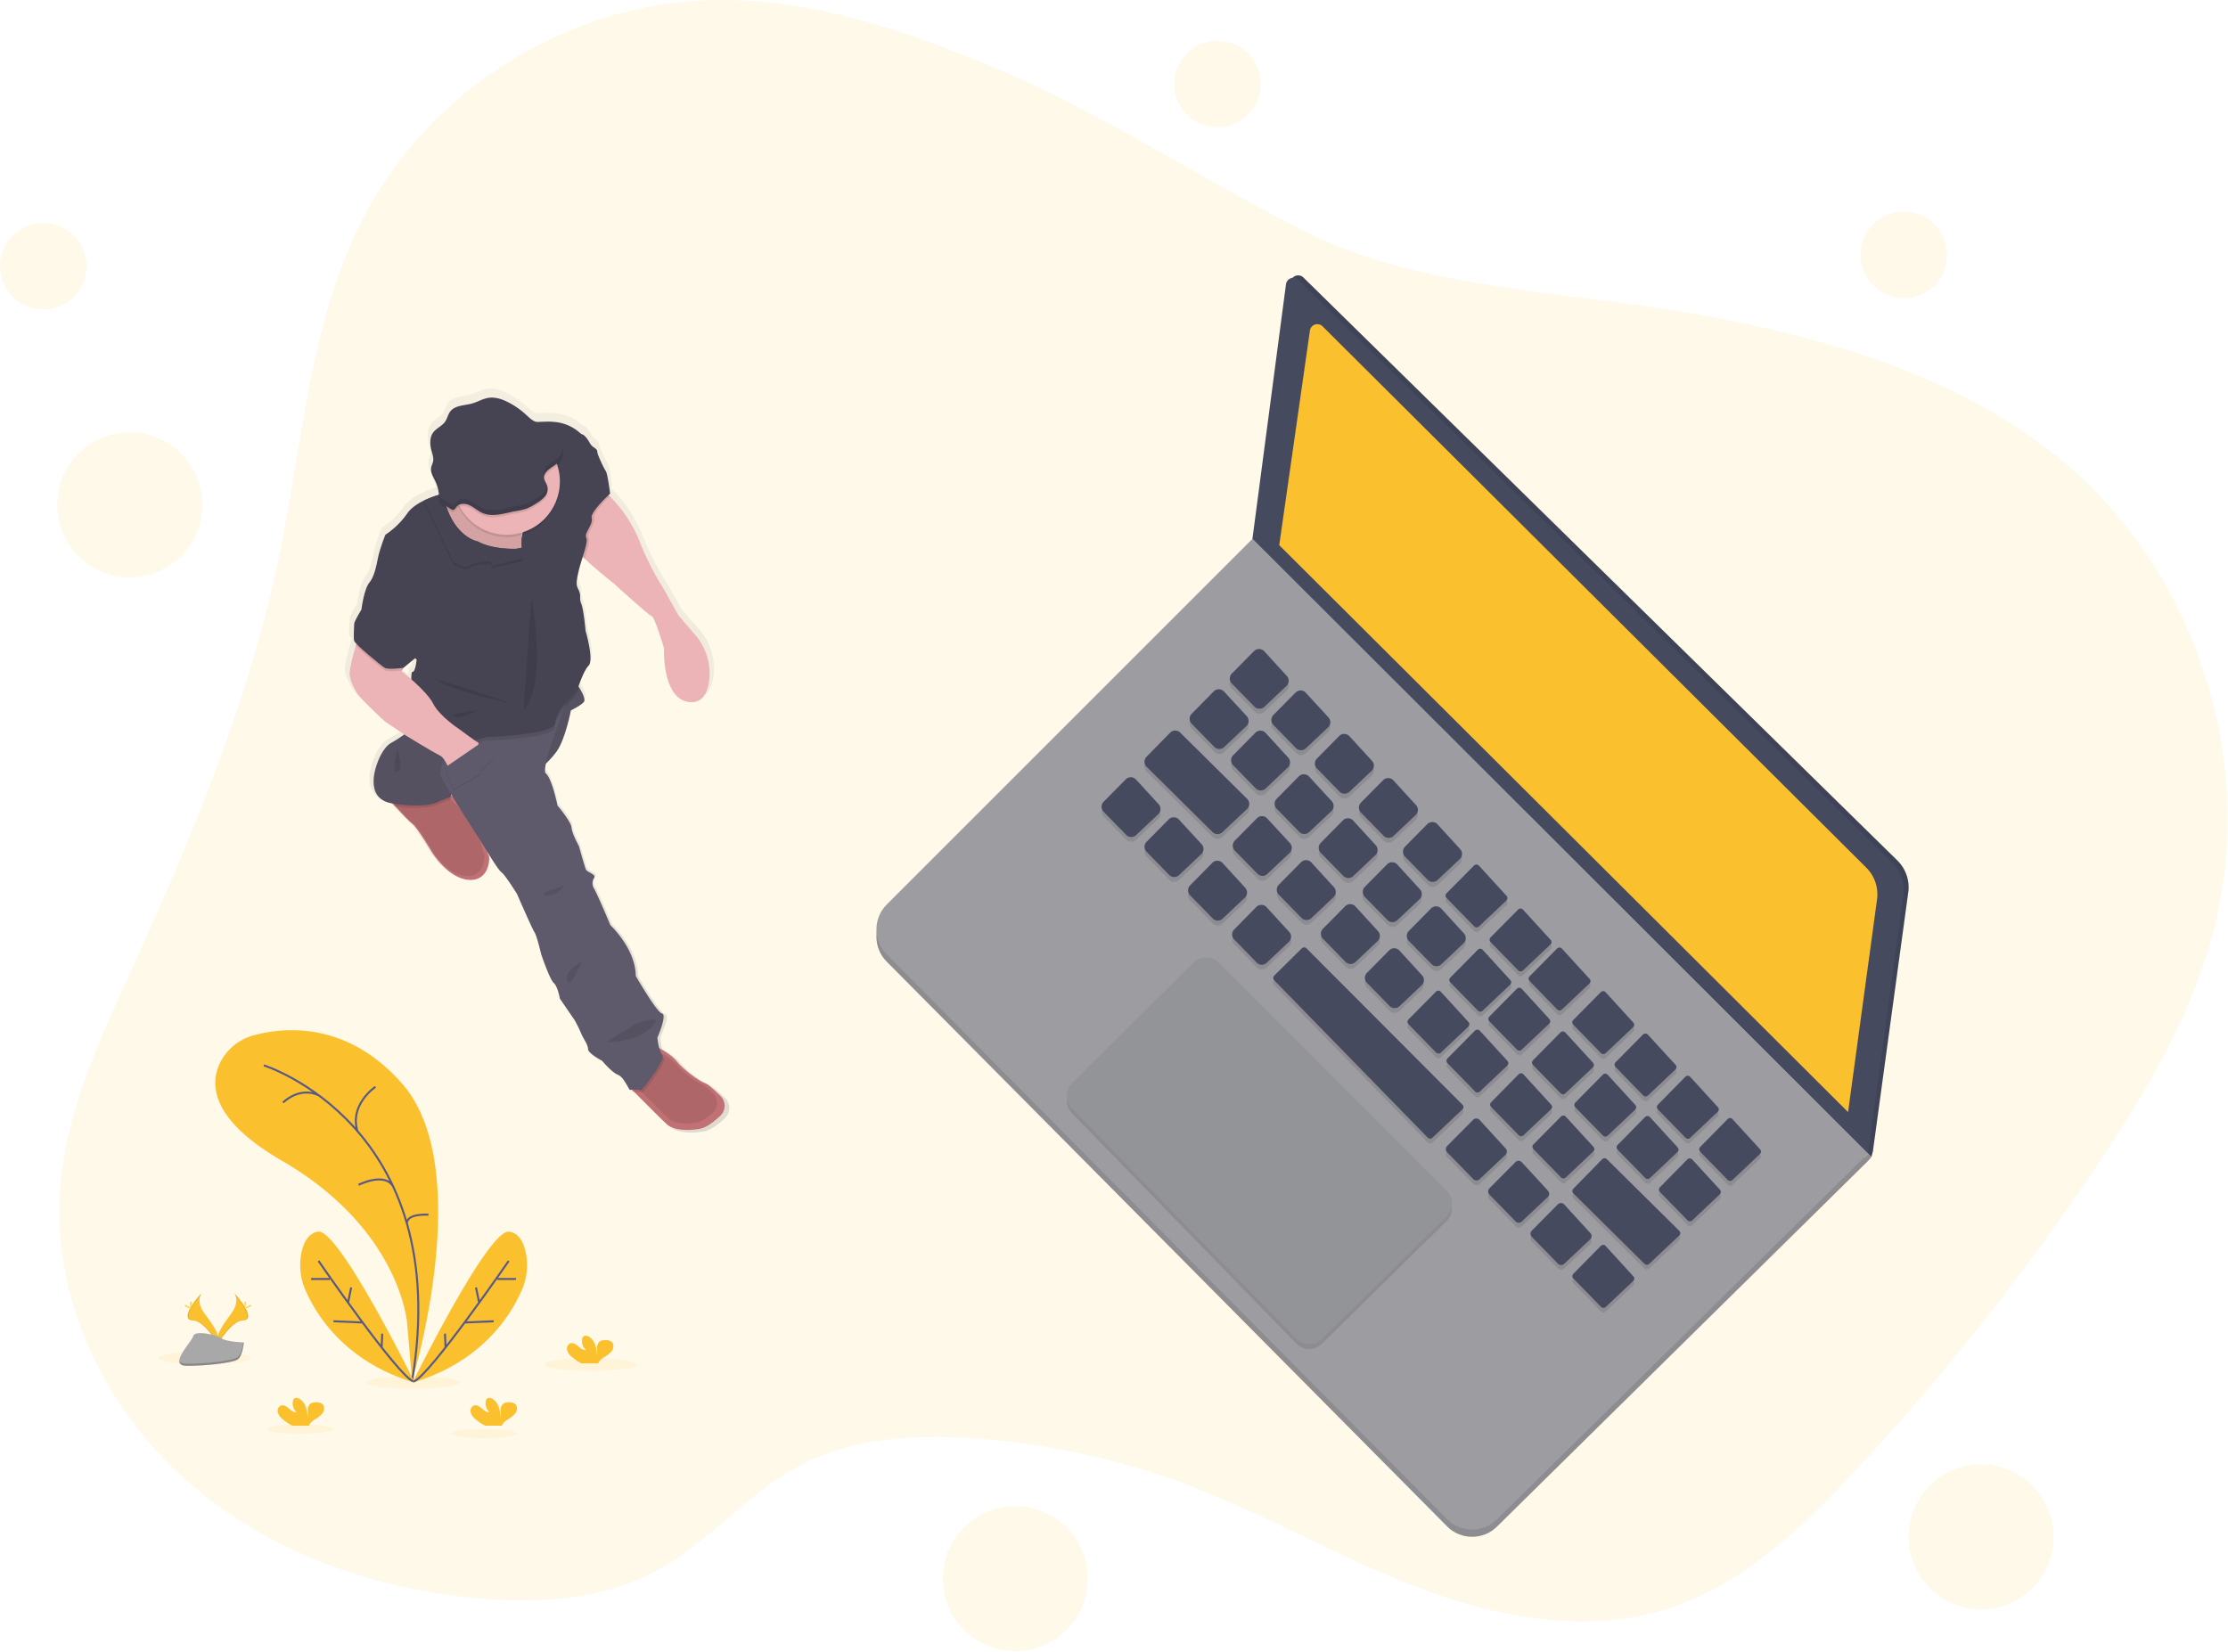 <svg viewBox="0 0 1114 826" xmlns="http://www.w3.org/2000/svg" fill-rule="evenodd" clip-rule="evenodd" stroke-miterlimit="10"><path d="M490.9 31.16c-44.08-17.92-90.65-32.88-138.19-31-69.9 2.75-136.94 44.8-169.85 106.53-27.89 52.3-31.33 113.6-43.34 171.64-14.82 71.52-43.16 139.46-73.44 205.92-16.26 35.7-33.42 72.17-36.08 111.31-3.71 54.32 22.26 108.46 63 144.6 40.74 36.14 94.82 55.21 149.11 59.37 28.89 2.21 59.08.16 84.75-13.29 27.14-14.22 46.94-39.93 74.19-53.95 25.26-13 54.81-14.83 83.17-13.13a372.648 372.648 0 0 1 108.58 23.08c39.64 14.89 76.5 36.44 116.05 51.54 39.55 15.1 83.74 23.51 124.17 10.92 37.94-11.83 68-40.56 95-69.66a1218.857 1218.857 0 0 0 121.17-153.3c24.41-36.56 47.13-75.14 57.93-117.76 20.63-81.48-7.77-173.41-70.76-229-52.16-46.13-122.2-66.13-190.76-78.31-62.52-11.07-134.81-11.76-192.36-40.62-54.88-27.52-104.82-61.49-162.34-84.89z" fill="#fbc02d" fill-opacity=".1" fill-rule="nonzero"/><path d="M934.03 576.91l1.67 1.68.75-2.89-.8-2.85h-2.06l.44 4.06z" fill="#464a5f" fill-rule="nonzero"/><path d="M934.03 576.91l1.67 1.68.75-2.89-.8-2.85h-2.06l.44 4.06z" fill-opacity=".1" fill-rule="nonzero"/><path d="M934.03 576.91l1.62 1.73-1.62 1.9-1.74-.65-.43-.84 2.17-2.14z" fill="#9c9ca1" fill-rule="nonzero"/><path d="M934.03 576.91l1.62 1.73-1.62 1.9-1.74-.65-.43-.84 2.17-2.14z" fill-opacity=".1" fill-rule="nonzero"/><path d="M626.21 273.13L443.33 456.01c-6.799 6.8-6.822 17.982-.05 24.81L723.6 763.37c6.779 6.828 17.969 6.886 24.82.13l185.61-182.95-307.82-307.42z" fill="#9c9ca1" fill-rule="nonzero"/><path d="M626.21 273.13L443.33 456.01c-6.799 6.8-6.822 17.982-.05 24.81L723.6 763.37c6.779 6.828 17.969 6.886 24.82.13l185.61-182.95-307.82-307.42z" fill-opacity=".1" fill-rule="nonzero"/><path d="M626.21 269.5L443.33 452.38c-6.799 6.8-6.822 17.982-.05 24.81L723.6 759.73c6.777 6.831 17.967 6.894 24.82.14l185.61-183L626.21 269.5z" fill="#9c9ca1" fill-rule="nonzero"/><path d="M645.41 140.95l-16.78 127.34L936.45 575.7l17.68-129.44a18.734 18.734 0 0 0-5.44-15.93l-297-291.56a3.723 3.723 0 0 0-2.592-1.052 3.734 3.734 0 0 0-3.688 3.232z" fill="#464a5f" fill-rule="nonzero"/><path d="M645.41 140.95l-16.78 127.34L936.45 575.7l17.68-129.44a18.734 18.734 0 0 0-5.44-15.93l-297-291.56a3.723 3.723 0 0 0-2.592-1.052 3.734 3.734 0 0 0-3.688 3.232z" fill-opacity=".1" fill-rule="nonzero"/><path d="M642.99 142.16L626.21 269.5l307.82 307.41 17.68-129.44a18.734 18.734 0 0 0-5.44-15.93l-297-291.56a3.723 3.723 0 0 0-2.592-1.052 3.734 3.734 0 0 0-3.688 3.232z" fill="#464a5f" fill-rule="nonzero"/><path d="M627.03 328.02l-11.13 11.23a3.532 3.532 0 0 0 0 5l11.28 11.57a3.557 3.557 0 0 0 5 .1l11.08-10.46a3.546 3.546 0 0 0 .18-4.95l-11.28-12.34a3.529 3.529 0 0 0-5.13-.15zm20.74 20.75l-11.09 11.22a3.546 3.546 0 0 0 0 4.95l11.28 11.57a3.533 3.533 0 0 0 5 .1l11.08-10.45a3.567 3.567 0 0 0 .18-5l-11.32-12.31a3.528 3.528 0 0 0-5.13-.08zm21.78 21.77l-11.09 11.23a3.556 3.556 0 0 0 0 4.95l11.29 11.57a3.557 3.557 0 0 0 5 .1l11.08-10.46a3.546 3.546 0 0 0 .18-4.95l-11.28-12.34a3.531 3.531 0 0 0-5.18-.1zm22.02 22.03l-11.08 11.28a3.556 3.556 0 0 0 0 4.95l11.29 11.57a3.557 3.557 0 0 0 5 .1l11.07-10.46a3.537 3.537 0 0 0 .19-4.95l-11.34-12.39a3.541 3.541 0 0 0-5.13-.1zm22.03 22.03l-11.08 11.25a3.557 3.557 0 0 0 0 5l11.29 11.57a3.557 3.557 0 0 0 5 .1l11.07-10.46a3.537 3.537 0 0 0 .19-4.95l-11.28-12.34a3.54 3.54 0 0 0-5.19-.17zm23.42 20.62l-13.77 13.95a1.668 1.668 0 0 0 0 2.32l13.87 14.21a1.668 1.668 0 0 0 2.32 0l13.77-13c.654-.617.69-1.66.08-2.32l-13.86-15.16a1.658 1.658 0 0 0-2.41 0zm22.03 22.03l-13.77 14a1.657 1.657 0 0 0 0 2.31l13.87 14.22a1.668 1.668 0 0 0 2.32 0l13.77-13c.654-.617.69-1.66.08-2.32l-13.86-15.16a1.66 1.66 0 0 0-2.41-.05zm19.5 19.5l-13.77 14a1.657 1.657 0 0 0 0 2.31l13.87 14.22a1.668 1.668 0 0 0 2.32 0l13.77-13c.654-.617.69-1.66.08-2.32l-13.87-15.11a1.66 1.66 0 0 0-2.4-.1zm21.84 21.84l-13.77 13.94a1.658 1.658 0 0 0 0 2.32l13.87 14.21a1.658 1.658 0 0 0 2.32 0l13.77-13a1.667 1.667 0 0 0 .08-2.32l-13.86-15.16a1.659 1.659 0 0 0-2.41.01zm21.15 21.15l-13.77 13.94a1.658 1.658 0 0 0 0 2.32l13.87 14.22a1.668 1.668 0 0 0 2.32 0l13.77-13a1.667 1.667 0 0 0 .08-2.32l-13.91-15.11a1.658 1.658 0 0 0-2.36-.05zm21.15 21.11l-13.79 14a1.657 1.657 0 0 0 0 2.31l13.87 14.22a1.668 1.668 0 0 0 2.32 0l13.77-13c.654-.617.69-1.66.08-2.32l-13.86-15.16a1.659 1.659 0 0 0-2.39-.05zm21.15 21.19l-13.77 13.95a1.668 1.668 0 0 0 0 2.32l13.83 14.21c.627.64 1.666.662 2.32.05l13.77-13c.654-.617.69-1.66.08-2.32l-13.86-15.16a1.66 1.66 0 0 0-2.37-.05zM606.9 348.16l-11.08 11.22a3.532 3.532 0 0 0 0 5l11.29 11.57a3.533 3.533 0 0 0 5 .1l11.07-10.45a3.557 3.557 0 0 0 .19-5l-11.35-12.35a3.542 3.542 0 0 0-5.12-.09zm-44 43.99l-11.09 11.22a3.557 3.557 0 0 0 0 5l11.28 11.48a3.546 3.546 0 0 0 4.95.11l11.08-10.46a3.536 3.536 0 0 0 .18-4.95l-11.28-12.3a3.531 3.531 0 0 0-5.12-.1zm64.74-23.25l-11.09 11.22a3.532 3.532 0 0 0 0 5l11.28 11.57a3.557 3.557 0 0 0 5 .11l11.07-10.51a3.567 3.567 0 0 0 .18-5l-11.28-12.33a3.52 3.52 0 0 0-5.16-.06zm21.77 21.78l-11.08 11.22a3.546 3.546 0 0 0 0 4.95l11.29 11.57a3.533 3.533 0 0 0 5 .1l11.07-10.45a3.557 3.557 0 0 0 .19-5l-11.28-12.34a3.542 3.542 0 0 0-5.19-.05zm22.03 22.02l-11.08 11.23a3.546 3.546 0 0 0 0 4.95l11.29 11.57a3.537 3.537 0 0 0 4.95.1l11.08-10.45a3.557 3.557 0 0 0 .19-5l-11.3-12.25a3.553 3.553 0 0 0-5.13-.15zm-87.09-.51l-11.09 11.22a3.546 3.546 0 0 0 0 4.95l11.28 11.57a3.533 3.533 0 0 0 5 .1l11.08-10.45a3.567 3.567 0 0 0 .18-5l-11.28-12.33a3.52 3.52 0 0 0-5.17-.06zm21.77 21.77l-11.08 11.23a3.532 3.532 0 0 0 0 5l11.29 11.57a3.533 3.533 0 0 0 5 .1l11.07-10.45a3.557 3.557 0 0 0 .19-5l-11.28-12.34a3.538 3.538 0 0 0-5.19-.11zm22.03 22.03l-11.08 11.23a3.546 3.546 0 0 0 0 4.95l11.29 11.57a3.557 3.557 0 0 0 5 .1l11.07-10.46a3.537 3.537 0 0 0 .19-4.95l-11.28-12.34a3.542 3.542 0 0 0-5.19-.1zm65.32-21.26l-11.08 11.23a3.546 3.546 0 0 0 0 4.95l11.29 11.57a3.533 3.533 0 0 0 5 .1l11.08-10.45a3.531 3.531 0 0 0 .18-5l-11.35-12.28a3.53 3.53 0 0 0-5.12-.12zm22.03 22.03l-11.09 11.23a3.546 3.546 0 0 0 0 4.95l11.29 11.57a3.533 3.533 0 0 0 5 .1l11.08-10.46a3.536 3.536 0 0 0 .18-4.95l-11.34-12.35a3.528 3.528 0 0 0-5.12-.09zm23.4 20.62l-13.77 14a1.658 1.658 0 0 0 0 2.32l13.88 14.15a1.658 1.658 0 0 0 2.32 0l13.77-13a1.667 1.667 0 0 0 .08-2.32l-13.86-15.16a1.66 1.66 0 0 0-2.42.01zm19.52 19.47l-13.77 14a1.658 1.658 0 0 0 0 2.32l13.87 14.21a1.658 1.658 0 0 0 2.32 0l13.77-13a1.667 1.667 0 0 0 .08-2.32l-13.86-15.16a1.66 1.66 0 0 0-2.41-.05zm21.84 21.87l-13.78 14a1.657 1.657 0 0 0 0 2.31l13.86 14.22a1.668 1.668 0 0 0 2.32 0l13.77-13a1.658 1.658 0 0 0 .09-2.32l-13.86-15.16a1.661 1.661 0 0 0-2.4-.05zm21.15 21.13l-13.77 14a1.658 1.658 0 0 0 0 2.32l13.86 14.21a1.678 1.678 0 0 0 2.33 0l13.76-13a1.658 1.658 0 0 0 .09-2.32l-13.86-15.16a1.66 1.66 0 0 0-2.41-.05zM628.48 411.61l-11.09 11.24a3.546 3.546 0 0 0 0 4.95l11.29 11.57a3.52 3.52 0 0 0 5 .1l11.08-10.45a3.557 3.557 0 0 0 .18-5l-11.34-12.31a3.523 3.523 0 0 0-5.12-.1zm22.03 22.03l-11.09 11.21a3.546 3.546 0 0 0 0 4.95l11.29 11.57a3.52 3.52 0 0 0 5 .1l11.08-10.45a3.567 3.567 0 0 0 .18-5l-11.28-12.33a3.522 3.522 0 0 0-5.18-.05zm22.03 22.03l-11.09 11.18a3.546 3.546 0 0 0 0 4.95l11.28 11.57a3.533 3.533 0 0 0 5 .1l11.08-10.45a3.567 3.567 0 0 0 .18-5l-11.28-12.34a3.531 3.531 0 0 0-5.17-.01zm22.03 22.03l-11.09 11.22a3.546 3.546 0 0 0 0 4.95l11.28 11.57a3.533 3.533 0 0 0 5 .1l11.08-10.45a3.567 3.567 0 0 0 .18-5l-11.28-12.34a3.532 3.532 0 0 0-5.17-.05zm23.42 20.62l-13.78 13.94a1.668 1.668 0 0 0 0 2.32l13.86 14.21a1.658 1.658 0 0 0 2.32 0l13.77-13a1.658 1.658 0 0 0 .09-2.32l-13.86-15.17a1.651 1.651 0 0 0-2.4.02zm19.5 19.53l-13.78 13.94a1.668 1.668 0 0 0 0 2.32l13.86 14.21a1.658 1.658 0 0 0 2.32 0l13.77-13a1.658 1.658 0 0 0 .09-2.32l-13.85-15.15a1.652 1.652 0 0 0-2.41 0zm21.83 21.8l-13.77 14a1.668 1.668 0 0 0 0 2.32l13.86 14.21a1.658 1.658 0 0 0 2.32.05l13.77-13a1.658 1.658 0 0 0 .09-2.32l-13.87-15.16a1.66 1.66 0 0 0-2.4-.1zm21.16 21.2l-13.78 13.9a1.668 1.668 0 0 0 0 2.32l13.86 14.21a1.658 1.658 0 0 0 2.32.05l13.77-13a1.658 1.658 0 0 0 .09-2.32l-13.84-15.16a1.64 1.64 0 0 0-2.42 0zm42.08.17l-13.77 14a1.658 1.658 0 0 0 0 2.32l13.87 14.21a1.658 1.658 0 0 0 2.32.05l13.77-13a1.667 1.667 0 0 0 .08-2.32l-13.86-15.16a1.66 1.66 0 0 0-2.41-.1zm21.15 21.16l-13.81 13.94a1.658 1.658 0 0 0 0 2.32l13.9 14.21a1.658 1.658 0 0 0 2.32.05l13.77-13a1.667 1.667 0 0 0 .08-2.32l-13.86-15.16a1.648 1.648 0 0 0-2.4-.04zm-107.15-19.76l-13 13.13a2.23 2.23 0 0 0 0 3.11l13.09 13.42a2.23 2.23 0 0 0 3.11.06l13-12.23a2.239 2.239 0 0 0 .14-3.06l-13.09-14.32a2.23 2.23 0 0 0-3.25-.11zm21.15 21.15l-13 13.13a2.23 2.23 0 0 0 0 3.11l13.09 13.42a2.23 2.23 0 0 0 3.11.06l13-12.23a2.23 2.23 0 0 0 .12-3.11l-13.13-14.32a2.229 2.229 0 0 0-3.19-.06zm21.19 21.15l-13 13.13a2.23 2.23 0 0 0 0 3.11l13.09 13.42a2.23 2.23 0 0 0 3.11.07l13-12.24a2.22 2.22 0 0 0 .12-3.11l-13.09-14.31a2.21 2.21 0 0 0-3.23-.07zm21.53 20.73l-13.77 13.95a1.668 1.668 0 0 0 0 2.32l13.87 14.21a1.658 1.658 0 0 0 2.32 0l13.77-13c.654-.617.69-1.66.08-2.32l-13.86-15.16a1.658 1.658 0 0 0-2.41 0zM585.1 368.79l-11.82 12.06a3.532 3.532 0 0 0 0 5l33 32.67a3.556 3.556 0 0 0 4.91.06l12.32-11.59a3.543 3.543 0 0 0 .07-5.09l-33.5-33.14a3.547 3.547 0 0 0-4.98.03zm216.01 213.34l-14.45 14.72a1.687 1.687 0 0 0 0 2.34l35.61 35.25a1.658 1.658 0 0 0 2.3 0l15.06-14.17a1.65 1.65 0 0 0 0-2.38l-36.23-35.84a1.667 1.667 0 0 0-2.29.08zM650.9 476.67l-13.79 13.66a1.64 1.64 0 0 0 0 2.33l76.79 78.71a1.668 1.668 0 0 0 2.32 0l15-14.15a1.65 1.65 0 0 0 0-2.37l-78-78.21a1.667 1.667 0 0 0-2.32.03z" fill-opacity=".1" fill-rule="nonzero"/><path d="M627.03 325.6l-11.13 11.25a3.546 3.546 0 0 0 0 4.95l11.28 11.57a3.557 3.557 0 0 0 5 .1l11.08-10.46a3.546 3.546 0 0 0 .18-4.95l-11.28-12.34a3.532 3.532 0 0 0-5.13-.12zm20.74 20.75l-11.09 11.22a3.546 3.546 0 0 0 0 4.95l11.28 11.57a3.533 3.533 0 0 0 5 .1l11.08-10.45a3.567 3.567 0 0 0 .18-5l-11.32-12.3a3.532 3.532 0 0 0-5.13-.09zm21.78 21.77l-11.09 11.23a3.556 3.556 0 0 0 0 4.95l11.27 11.55a3.557 3.557 0 0 0 5 .1l11.08-10.46a3.531 3.531 0 0 0 .18-5l-11.28-12.34a3.53 3.53 0 0 0-5.16-.03zm22.02 22.03l-11.08 11.22a3.566 3.566 0 0 0 0 5l11.29 11.57a3.557 3.557 0 0 0 5 .1l11.07-10.46a3.537 3.537 0 0 0 .19-4.95l-11.34-12.38a3.541 3.541 0 0 0-5.13-.1zm22.03 22.03l-11.08 11.22a3.557 3.557 0 0 0 0 5l11.29 11.56a3.557 3.557 0 0 0 5 .11l11.07-10.46a3.523 3.523 0 0 0 .19-5l-11.28-12.34a3.543 3.543 0 0 0-5.19-.09zm23.42 20.67l-13.77 13.9a1.657 1.657 0 0 0 0 2.31l13.87 14.22c.627.64 1.666.662 2.32.05l13.77-13c.654-.617.69-1.66.08-2.32l-13.87-15.16a1.659 1.659 0 0 0-2.4 0zm22.03 22l-13.77 13.95a1.657 1.657 0 0 0 0 2.31l13.87 14.22a1.668 1.668 0 0 0 2.32 0l13.77-13c.654-.617.69-1.66.08-2.32l-13.87-15.16a1.659 1.659 0 0 0-2.4 0zm19.5 19.48l-13.77 13.95a1.657 1.657 0 0 0 0 2.31l13.86 14.26a1.668 1.668 0 0 0 2.32 0l13.77-13c.654-.617.69-1.66.08-2.32l-13.86-15.16a1.659 1.659 0 0 0-2.4-.04zm21.84 21.84l-13.77 13.94a1.658 1.658 0 0 0 0 2.32l13.87 14.21a1.658 1.658 0 0 0 2.32.05l13.77-13a1.667 1.667 0 0 0 .08-2.32L802.8 496.2a1.66 1.66 0 0 0-2.41-.03zm21.15 21.15l-13.77 13.94a1.658 1.658 0 0 0 0 2.32l13.86 14.27a1.668 1.668 0 0 0 2.32 0l13.77-13a1.667 1.667 0 0 0 .08-2.32l-13.9-15.16a1.658 1.658 0 0 0-2.36-.05zm21.15 21.15l-13.77 14a1.657 1.657 0 0 0 0 2.31L842.79 569a1.668 1.668 0 0 0 2.32 0l13.77-13c.654-.617.69-1.66.08-2.32l-13.86-15.16a1.66 1.66 0 0 0-2.41-.05zm21.15 21.15l-13.77 14a1.668 1.668 0 0 0 0 2.32l13.83 14.16a1.668 1.668 0 0 0 2.32 0l13.77-13c.654-.617.69-1.66.08-2.32l-13.86-15.16a1.66 1.66 0 0 0-2.37 0zM606.9 345.74l-11.08 11.22a3.546 3.546 0 0 0 0 4.95l11.29 11.57a3.533 3.533 0 0 0 5 .1l11.07-10.45a3.557 3.557 0 0 0 .19-5l-11.35-12.28a3.541 3.541 0 0 0-5.12-.11zm-44 43.99l-11.09 11.22a3.557 3.557 0 0 0 0 5l11.29 11.56a3.546 3.546 0 0 0 4.95.11l11.08-10.46a3.557 3.557 0 0 0 .18-5l-11.29-12.31a3.52 3.52 0 0 0-5.12-.12zm64.74-23.25l-11.09 11.22a3.546 3.546 0 0 0 0 4.95l11.28 11.57a3.533 3.533 0 0 0 5 .1l11.07-10.47a3.567 3.567 0 0 0 .18-5l-11.28-12.33a3.52 3.52 0 0 0-5.16-.04zm21.77 21.77l-11.08 11.23a3.546 3.546 0 0 0 0 4.95L649.62 416a3.533 3.533 0 0 0 5 .1l11.07-10.45a3.557 3.557 0 0 0 .19-5l-11.34-12.3a3.55 3.55 0 0 0-5.13-.1zm22.03 22.03l-11.08 11.23a3.546 3.546 0 0 0 0 4.95l11.29 11.57a3.546 3.546 0 0 0 4.95.1l11.08-10.45a3.557 3.557 0 0 0 .19-5l-11.28-12.34a3.542 3.542 0 0 0-5.15-.06zm-87.09-.51l-11.09 11.22a3.546 3.546 0 0 0 0 4.95l11.28 11.57a3.533 3.533 0 0 0 5 .1l11.08-10.45a3.567 3.567 0 0 0 .18-5l-11.33-12.31a3.523 3.523 0 0 0-5.12-.08zm21.77 21.77l-11.08 11.23a3.546 3.546 0 0 0 0 4.95l11.29 11.57a3.557 3.557 0 0 0 5 .1l11.07-10.45a3.557 3.557 0 0 0 .19-5l-11.28-12.34a3.542 3.542 0 0 0-5.19-.06zm22.03 22.03l-11.08 11.28a3.546 3.546 0 0 0 0 4.95l11.29 11.57a3.557 3.557 0 0 0 5 .1l11.07-10.46a3.537 3.537 0 0 0 .19-4.95l-11.28-12.34a3.542 3.542 0 0 0-5.19-.15zm65.32-21.26l-11.08 11.23a3.546 3.546 0 0 0 0 4.95l11.29 11.57a3.533 3.533 0 0 0 5 .1l11.08-10.46a3.522 3.522 0 0 0 .18-5l-11.28-12.34a3.53 3.53 0 0 0-5.19-.05zm22.03 22.03l-11.09 11.23a3.546 3.546 0 0 0 0 4.95l11.29 11.57a3.533 3.533 0 0 0 5 .1l11.08-10.46a3.536 3.536 0 0 0 .18-4.95l-11.28-12.34a3.531 3.531 0 0 0-5.18-.1zm23.4 20.62l-13.77 13.95a1.658 1.658 0 0 0 0 2.32L739 505.44a1.658 1.658 0 0 0 2.32 0l13.77-13a1.667 1.667 0 0 0 .08-2.32l-13.86-15.16a1.658 1.658 0 0 0-2.41 0zm19.52 19.5l-13.77 13.95a1.658 1.658 0 0 0 0 2.32l13.87 14.21a1.658 1.658 0 0 0 2.32 0l13.77-13a1.667 1.667 0 0 0 .08-2.32l-13.86-15.16a1.658 1.658 0 0 0-2.41 0zm21.84 21.84l-13.78 13.95a1.657 1.657 0 0 0 0 2.31l13.86 14.22a1.668 1.668 0 0 0 2.32 0l13.77-13a1.658 1.658 0 0 0 .09-2.32l-13.86-15.11a1.661 1.661 0 0 0-2.4-.05zm21.15 21.15l-13.77 13.95a1.658 1.658 0 0 0 0 2.32l13.86 14.21a1.678 1.678 0 0 0 2.33 0l13.76-13a1.658 1.658 0 0 0 .09-2.32l-13.86-15.16a1.658 1.658 0 0 0-2.41 0zM628.48 409.19l-11.09 11.22a3.546 3.546 0 0 0 0 4.95l11.29 11.57a3.52 3.52 0 0 0 5 .1l11.08-10.45a3.557 3.557 0 0 0 .18-5l-11.34-12.29a3.523 3.523 0 0 0-5.12-.1zm22.03 22.03l-11.09 11.22a3.532 3.532 0 0 0 0 5l11.29 11.57a3.52 3.52 0 0 0 5 .1l11.08-10.45a3.567 3.567 0 0 0 .18-5l-11.28-12.33a3.522 3.522 0 0 0-5.18-.11zm22.03 22.03l-11.09 11.22a3.546 3.546 0 0 0 0 4.95l11.28 11.57a3.533 3.533 0 0 0 5 .1l11.08-10.45a3.567 3.567 0 0 0 .18-5l-11.28-12.34a3.532 3.532 0 0 0-5.17-.05zm22.03 22.02l-11.09 11.23a3.532 3.532 0 0 0 0 5l11.28 11.57a3.533 3.533 0 0 0 5 .1l11.08-10.45a3.567 3.567 0 0 0 .18-5l-11.28-12.34a3.542 3.542 0 0 0-5.17-.11zm23.42 20.63l-13.78 13.95a1.668 1.668 0 0 0 0 2.32l13.86 14.21a1.658 1.658 0 0 0 2.32.05l13.77-13a1.668 1.668 0 0 0 .09-2.33l-13.86-15.16a1.648 1.648 0 0 0-2.4-.04zm19.5 19.5l-13.78 13.94a1.668 1.668 0 0 0 0 2.32l13.86 14.19a1.658 1.658 0 0 0 2.32.05l13.77-13a1.668 1.668 0 0 0 .09-2.33l-13.85-15.13a1.65 1.65 0 0 0-2.41-.04zm21.83 21.83l-13.77 14a1.668 1.668 0 0 0 0 2.32l13.86 14.21a1.658 1.658 0 0 0 2.32 0l13.77-13a1.658 1.658 0 0 0 .09-2.32l-13.87-15.16a1.661 1.661 0 0 0-2.4-.05zm21.16 21.16l-13.78 13.94a1.668 1.668 0 0 0 0 2.32l13.86 14.2a1.658 1.658 0 0 0 2.32 0l13.77-13a1.658 1.658 0 0 0 .09-2.32l-13.84-15.1a1.64 1.64 0 0 0-2.42-.04zm42.08.21l-13.77 14a1.658 1.658 0 0 0 0 2.32l13.87 14.21a1.658 1.658 0 0 0 2.32 0l13.77-13a1.667 1.667 0 0 0 .08-2.32l-13.87-15.16a1.661 1.661 0 0 0-2.4-.05zm21.15 21.15l-13.77 14a1.658 1.658 0 0 0 0 2.32l13.87 14.21a1.658 1.658 0 0 0 2.32 0l13.77-13a1.667 1.667 0 0 0 .08-2.32l-13.87-15.11a1.66 1.66 0 0 0-2.4-.1zM736.56 560l-13 13.13a2.23 2.23 0 0 0 0 3.11l13.09 13.42a2.23 2.23 0 0 0 3.11.06l13-12.23a2.24 2.24 0 0 0 .12-3.11l-13.09-14.32a2.233 2.233 0 0 0-3.23-.06zm21.15 21.15l-13 13.13a2.23 2.23 0 0 0 0 3.11l13.12 13.46a2.229 2.229 0 0 0 3.07 0l13-12.23a2.23 2.23 0 0 0 .12-3.11l-13.12-14.3a2.229 2.229 0 0 0-3.19-.06zm21.19 21.15l-13 13.13a2.23 2.23 0 0 0 0 3.11l13.09 13.42a2.22 2.22 0 0 0 3.11.06l13-12.23a2.22 2.22 0 0 0 .12-3.11l-13.09-14.32a2.222 2.222 0 0 0-3.23-.06zm21.53 20.73l-13.77 14a1.668 1.668 0 0 0 0 2.32l13.87 14.21c.627.64 1.666.662 2.32.05l13.77-13c.654-.617.69-1.66.08-2.32l-13.86-15.16a1.66 1.66 0 0 0-2.41-.1zM585.1 366.37l-11.82 12.07a3.532 3.532 0 0 0 0 5l33 32.67a3.556 3.556 0 0 0 4.91.06l12.32-11.59a3.543 3.543 0 0 0 .07-5.09l-33.5-33.14a3.547 3.547 0 0 0-4.98.02zm216.01 213.34l-14.45 14.75a1.687 1.687 0 0 0 0 2.34l35.61 35.25a1.658 1.658 0 0 0 2.3 0l15.06-14.17a1.65 1.65 0 0 0 0-2.38l-36.23-35.84a1.657 1.657 0 0 0-2.29.05zM650.9 474.25l-13.79 13.66a1.64 1.64 0 0 0 0 2.33l76.79 78.71a1.668 1.668 0 0 0 2.32 0l15-14.15a1.65 1.65 0 0 0 0-2.37l-78-78.21a1.667 1.667 0 0 0-2.32.03z" fill="#464a5f" fill-rule="nonzero"/><path d="M596.73 483.85l-60.63 60.23c-3.475 3.457-3.52 9.149-.1 12.66L648.14 671.9a9.001 9.001 0 0 0 12.76.14l62.43-61.41a9.005 9.005 0 0 0 .05-12.77L609.44 483.85c-3.489-3.48-9.221-3.48-12.71 0z" fill-opacity=".1" fill-rule="nonzero"/><path d="M596.73 481.38l-60.63 60.28c-3.475 3.457-3.52 9.149-.1 12.66l112.14 115.16a9.001 9.001 0 0 0 12.76.14l62.43-61.41a9.005 9.005 0 0 0 .05-12.77l-113.94-114c-3.473-3.496-9.204-3.523-12.71-.06z" fill="#939498" fill-rule="nonzero"/><path d="M654.97 165.31l-15.35 107.32 284.42 283.51 14.48-106.38a18.812 18.812 0 0 0-5.35-15.83L661.28 163.19a3.72 3.72 0 0 0-2.626-1.085 3.733 3.733 0 0 0-3.684 3.205z" fill="#fbc02d" fill-rule="nonzero"/><ellipse cx="295.09" cy="682.35" rx="23.11" ry="3.17" fill="#fbc02d" fill-opacity=".1"/><ellipse cx="206.55" cy="691.33" rx="23.11" ry="3.17" fill="#fbc02d" fill-opacity=".1"/><ellipse cx="102.27" cy="679.18" rx="23.11" ry="3.17" fill="#fbc02d" fill-opacity=".1"/><ellipse cx="241.99" cy="716.89" rx="16.43" ry="2.26" fill="#fbc02d" fill-opacity=".1"/><ellipse cx="150.1" cy="714.63" rx="16.43" ry="2.26" fill="#fbc02d" fill-opacity=".1"/><path d="M206.06 690.62s32.41-106.26-5.08-148.77c-28-31.84-59.87-28-74.13-24.09a26.356 26.356 0 0 0-17 14.12c-5 10.76-4.08 28.21 31.1 48.58 58.92 34.11 62.58 80.9 62.58 80.9l2.53 29.26z" fill="#fbc02d" fill-rule="nonzero"/><path d="M131.9 532.78s95.56 29.87 74.14 157.84m-18.31-147.13s-13.15 8.86-9 22.19m-37.22-14.3s8-8.18 17.83-3.67m19.94 44.82s14.12-7.17 17.78 1.81m17.17 13.13s-10.61-.84-10.8 4.23" fill="none" stroke="#565987"/><path d="M207.37 691.47s-38-77.23-48.4-75.54c-4.95.8-7.23 5.67-8.26 10.57a31.17 31.17 0 0 0 2.06 18.8c5.39 12.36 19.86 35.83 54.6 46.17z" fill="#fbc02d" fill-rule="nonzero"/><path d="M159.26 630.58s39.84 57.79 47.54 60.32m-51.21-51.3h9.3m1.84 21.14l14.58.62m-5.71-17.53l-1.58 7.59m17.09 15.52l-.29 6.9" fill="none" stroke="#565987"/><path d="M206.24 691.47s38-77.23 48.39-75.54c5 .8 7.24 5.67 8.27 10.57a31.081 31.081 0 0 1-2.07 18.8c-5.38 12.36-19.85 35.83-54.59 46.17z" fill="#fbc02d" fill-rule="nonzero"/><path d="M254.35 630.58s-39.85 57.79-47.55 60.32m51.21-51.3h-9.3m-1.84 21.14l-14.58.62m5.71-17.53l1.58 7.59m-17.08 15.52l.28 6.9" fill="none" stroke="#565987"/><path d="M141.05 709.5a6.55 6.55 0 0 1-2.16-3.26 2.908 2.908 0 0 1 1.51-3.32c1.39-.53 2.87.43 4 1.4s2.42 2.08 3.89 1.88a5.907 5.907 0 0 1-1.83-5.53c.061-.417.238-.809.51-1.13.77-.82 2.16-.47 3.08.18 2.94 2.06 3.75 6 3.77 9.63.164-1.327.181-2.669.05-4a4.095 4.095 0 0 1 1.49-3.51 4.542 4.542 0 0 1 2.27-.53 4.682 4.682 0 0 1 3.69 1c1.12 1.2.83 3.2-.15 4.52a14.236 14.236 0 0 1-3.81 3.06 8.377 8.377 0 0 0-2.73 2.6c-.08.147-.147.301-.2.46h-8.26a23.043 23.043 0 0 1-5.12-3.45zm144.67-31.1a6.609 6.609 0 0 1-2.17-3.26 2.92 2.92 0 0 1 1.51-3.32c1.39-.53 2.87.43 4 1.4s2.41 2.08 3.88 1.87a5.926 5.926 0 0 1-1.83-5.53c.067-.412.244-.799.51-1.12.77-.83 2.16-.47 3.09.18 2.93 2.06 3.75 6 3.76 9.62.168-1.327.188-2.669.06-4a4.004 4.004 0 0 1 1.49-3.51 4.392 4.392 0 0 1 2.27-.53 4.7 4.7 0 0 1 3.68 1c1.12 1.2.83 3.21-.14 4.53a14.245 14.245 0 0 1-3.82 3 8.658 8.658 0 0 0-2.72 2.6 2.165 2.165 0 0 0-.2.47h-8.27a23.011 23.011 0 0 1-5.1-3.4zm-48.22 31.1a6.55 6.55 0 0 1-2.16-3.26 2.908 2.908 0 0 1 1.51-3.32c1.39-.53 2.87.43 4 1.4s2.42 2.08 3.89 1.88a5.907 5.907 0 0 1-1.83-5.53c.061-.417.238-.809.51-1.13.77-.82 2.16-.47 3.08.18 2.93 2.06 3.75 6 3.77 9.63.164-1.327.181-2.669.05-4a4.095 4.095 0 0 1 1.48-3.5 4.542 4.542 0 0 1 2.27-.53 4.682 4.682 0 0 1 3.69 1c1.12 1.2.83 3.2-.15 4.52a14.236 14.236 0 0 1-3.81 3.06 8.377 8.377 0 0 0-2.73 2.6c-.08.147-.147.301-.2.46h-8.26a23.057 23.057 0 0 1-5.11-3.46zm-136.73-62.87s-3.1 4.05 1.43 10.16 8.26 11.28 6.75 15.09c0 0-6.83-11.36-12.39-11.51-5.56-.15-1.91-6.91 4.21-13.74z" fill="#fbc02d" fill-rule="nonzero"/><path d="M100.77 646.63c-.268.392-.48.819-.63 1.27-5.43 6.37-8.32 12.32-3.1 12.47 4.85.13 10.68 8.82 12.07 11-.043.17-.096.337-.16.5-.064.163-6.83-11.36-12.39-11.51-5.56-.15-1.91-6.9 4.21-13.73z" fill-opacity=".1" fill-rule="nonzero"/><path d="M95.01 651.79c0 1.43.16 2.58.36 2.58.2 0 .36-1.15.36-2.58 0-1.43-.2-.75-.4-.75s-.32-.68-.32.75z" fill="#ffd037" fill-rule="nonzero"/><path d="M93.04 653.49c1.25.68 2.34 1.1 2.43.92.09-.18-.84-.86-2.09-1.55-1.25-.69-.76-.18-.85 0-.09.18-.74-.01.51.63z" fill="#ffd037" fill-rule="nonzero"/><path d="M117.13 646.63s3.09 4.05-1.43 10.16-8.26 11.28-6.75 15.09c0 0 6.83-11.36 12.39-11.51 5.56-.15 1.9-6.91-4.21-13.74z" fill="#fbc02d" fill-rule="nonzero"/><path d="M117.13 646.63c.268.392.48.819.63 1.27 5.42 6.37 8.31 12.32 3.1 12.47-4.86.13-10.68 8.82-12.08 11 .046.17.103.337.17.5.067.163 6.83-11.36 12.39-11.51 5.56-.15 1.9-6.9-4.21-13.73z" fill-opacity=".1" fill-rule="nonzero"/><path d="M122.9 651.79c0 1.43-.16 2.58-.35 2.58-.19 0-.36-1.15-.36-2.58 0-1.43.2-.75.4-.75s.31-.68.31.75z" fill="#ffd037" fill-rule="nonzero"/><path d="M124.9 653.49c-1.25.68-2.34 1.1-2.44.92-.1-.18.85-.86 2.1-1.55 1.25-.69.76-.18.85 0 .09.18.7-.01-.51.63z" fill="#ffd037" fill-rule="nonzero"/><path d="M121.9 671.35s-8.66-.27-11.27-2.12c-2.61-1.85-13.32-4.08-14-1.1-.68 2.98-13 14.82-3.23 14.9 9.77.08 22.71-1.52 25.32-3.11 2.61-1.59 3.18-8.57 3.18-8.57z" fill="#a8a8a8" fill-rule="nonzero"/><path d="M93.25 681.99c9.78.08 22.72-1.52 25.32-3.11 2-1.21 2.77-5.54 3-7.54h.33s-.55 7-3.15 8.57c-2.6 1.57-15.55 3.19-25.32 3.11-2.82 0-3.8-1-3.75-2.51.4.9 1.47 1.46 3.57 1.48z" fill-opacity=".2" fill-rule="nonzero"/><path d="M172.46 334.07c-.16 4.2 3.44 9.78 3.44 9.78 1.1 2.65 14.59 14.93 14.59 14.93l10 6.68a55.854 55.854 0 0 1-6.34 4.05c-4.87 2.49-7.53 10.73-7.53 10.73s-7.38 17.73 7.53 20.22l.28.05 1.34 1.45c3.3 3.56 7.33 7.81 8.73 8.76 2.51 1.71 10.2 14.62 10.2 14.62s8.15 13.38 19 14c10.85.62 10.82-11.82 10-12.6a5 5 0 0 1-.67-1.7c2.59 4.17 6.12 9.65 7.26 10.41 1.88 1.24 8 11 8 11s7.69 17.57 8.94 19.44c1.25 1.87 3.45 11.2 3.45 11.2s4.4 12.9 6.44 14.62c2.04 1.72 3.13 7.93 3.13 7.93s6.43 9.33 7.53 10.88a66.036 66.036 0 0 1 3.45 7c1.011 2.399 3.45 5.6 3.45 7.78 0 2.18 7.22 5.9 7.22 5.9s5.18 6.07 8.16 7.16c2.98 1.09 5.8 8.24 6.27 7.77.277-.132.583-.194.89-.18l1.22 1.22c4.76 4.74 14.27 14.19 16.71 16.38 3.3 3 10.83 3.42 17.1 2.18 3.22-.64 7.14-3.69 10.19-6.51a7.003 7.003 0 0 0 .12-10.11c-3-2.89-6.47-6.06-8-6.55-2.82-.94-10.82-6.53-14.58-11.2-2-2.43-5.51-4.74-8.46-6.39l-.36-.21a31.197 31.197 0 0 1-.91-5.22c-.155-1.763 5.18-11.66 2.35-12.28-2.83-.62-13.49-19.13-13.49-19.13-.15-14-13-25.82-13-25.82s-6.43-15.24-8.31-18.5a5.009 5.009 0 0 1 0-5.6c1.141-1.688-3.61-2.8-4.23-4.2-.62-1.4-3.61-12-3.61-12s-3.61-6.38-3.77-9.33c-.16-2.95-7.19-11.18-7.19-11.18s-2.85-13.86-6-16.35c-.61-.48-.52-2.31 0-4.94l.15-.16.48-.47.14-.14a51.33 51.33 0 0 0 4.06-4.51l.06-.08c.2-.25.39-.49.57-.74 4.55-6.22 7.37-21 7.37-21s.9-.42 2.07-1.06a19.746 19.746 0 0 0 4.52-3.11.986.986 0 0 0 .16-.24.215.215 0 0 0 0-.08 1.5 1.5 0 0 0 .08-.19.506.506 0 0 0 0-.11 1.347 1.347 0 0 0 0-.22v-.47c0-.13 0-.26-.05-.4a.417.417 0 0 1 0-.05c0-.12-.05-.24-.08-.37v-.12c0-.11-.06-.22-.1-.34a.94.94 0 0 0 0-.13l-.12-.37a.339.339 0 0 1 0-.09c-.19-.5-.42-1-.68-1.54l-.27-.51c-.49-.93-1-1.84-1.54-2.63l-.08-.12c1.1-3.1 3.23-8.56 5.21-10.52 2.82-2.8-1.57-17.73-1.57-17.73s-.94-10.57-2.2-13.68c-1.26-3.11 0-3.56-1-6.22-1.21-3-2.09-2.8-.53-9.64.59-2.58 1.5-5.42 2.32-8.07l1 .92c5.8 5.47 14.91 12.59 14.91 12.59s17.88 16.17 19.45 16.64c1.57.47 6.28 16.33 6.28 16.33s-1.1 26.28 13.33 27.37c6.13.46 8.73-4.28 9.67-9.87a29.795 29.795 0 0 0-7.07-24.41l-8.64-9.82-7.69-13.68a139.32 139.32 0 0 1-12.31-24.44 68.099 68.099 0 0 0-15.08-22.29l-.62-.61.8-.74s-1.26-10.26-2.2-11.5c-.94-1.24-4.39-8.4-4.39-10 0-1.6-2.2-1.86-3.45-3.73 0 0-2.2-4.35-4.24-5a2.996 2.996 0 0 1-1-.64 22.518 22.518 0 0 0-12.82-5.55l-1.25-.12a69.904 69.904 0 0 0-8.34.12h-.07c-2.13-.64-3.74-2.3-5.39-3.78a42.375 42.375 0 0 0-8.77-6.05c-3.25-1.69-6.93-3-10.56-2.38-2.84.46-5.38 2-8.15 2.81-3.94 1.11-8.78.88-11.26 4.11-1.19 1.54-1.53 3.59-2.64 5.18-1.58 2.26-4.48 3.31-6.11 5.54a8.5 8.5 0 0 0-1.41 5.52 15.315 15.315 0 0 0 .56 4.67c.415 1.305.72 2.643.91 4a5.077 5.077 0 0 1-.11.66c-.22 1-.73 1.84-.93 2.81a5.083 5.083 0 0 0-.05 1.6c-.3 2.39 1.24 4.66 2.28 6.88a18.411 18.411 0 0 1 1.57 5.48 51.892 51.892 0 0 0-7.59 2.91c-3.27 1.58-6.56 3.72-8.44 6.46a42.758 42.758 0 0 1-11.3 10.91 88.753 88.753 0 0 0-3.45 10.24c-.94 4-1.88 10.57-4.7 14-2.82 3.43-4.12 13.61-4.12 13.61s-3.77 6.06-3.77 7.31-.47 7 0 8.7a5.101 5.101 0 0 0 1.09 1.42l-.28 1c-1.3 4.57-3.06 11.16-3.16 13.79zm88.44-70.05c-.08.35-.17.68-.28 1 0-.32.05-.63.07-.95l.21-.05zm-35.74 132.92l-.5-.46-.24-.22c0-.12.06-.24.09-.38l.65 1.06zm-26-63.65l.2-.37.74-1.34 6-4.9.77.7s-.63 6.53-2.19 6.22c-.36-.07-.52 1.43-.56 3.78-2.83-2.42-4.99-4.09-4.99-4.09h.03z" fill="url(#_Linear1)" fill-rule="nonzero"/><path d="M253.31 212.16s18.67-1.68 23.11-1.22l1.21.11a21.878 21.878 0 0 1 12.45 5.53c.288.274.628.488 1 .63 2 .61 4.13 4.9 4.13 4.9s-4.74 37.49-4.74 37.95c0 .46-9.8 17.44-9.8 17.44l-9.49 3.68-16.37 2.31-.46-7.06s7.88-4.32 7-13.25c-.88-8.93-8.04-51.02-8.04-51.02z" fill="#464353" fill-rule="nonzero"/><path d="M262.49 256.69s-4 18.06 0 23.87c4 5.81-39.48-9.48-39.48-9.48l-8-14.39s3-2.13 6.38-4.88c4.76-3.83 10.46-8.85 10.46-11 .05-3.71 30.64 15.88 30.64 15.88z" fill="#ecb4b6" fill-rule="nonzero"/><path d="M262.49 256.69s-4 18.06 0 23.87c4 5.81-39.48-9.48-39.48-9.48l-8-14.39s3-2.13 6.38-4.88c4.76-3.83 10.46-8.85 10.46-11 .05-3.71 30.64 15.88 30.64 15.88z" fill-opacity=".1" fill-rule="nonzero"/><circle cx="253.31" cy="242.03" r="26.63" fill-opacity=".1"/><circle cx="253.31" cy="240.8" r="26.63" fill="#ecb4b6"/><path d="M287.74 273.85c.1 1 2 3.07 4.58 5.52 5.66 5.38 14.55 12.39 14.55 12.39s17.45 15.91 19 16.37c1.55.46 6.12 16.07 6.12 16.07s-1.07 25.86 13 26.93c6 .45 8.52-4.2 9.44-9.71a29.504 29.504 0 0 0-6.89-24l-8.36-9.73-7.5-13.47a136.843 136.843 0 0 1-12.09-24 66.931 66.931 0 0 0-14.69-22c-1.57-1.56-2.58-2.39-2.58-2.39l-7 2.14s-7.88 22.8-7.58 25.88z" fill="#ecb4b6" fill-rule="nonzero"/><path d="M314.52 543.48l2.68 2.69c4.64 4.67 13.92 14 16.3 16.12 3.21 2.91 10.56 3.37 16.68 2.14 3.14-.62 7-3.63 9.94-6.4a6.883 6.883 0 0 0 .11-9.95c-2.9-2.84-6.3-6-7.76-6.45-2.75-.92-10.56-6.42-14.23-11-1.91-2.39-5.37-4.66-8.24-6.29-2.64-1.49-4.77-2.43-4.77-2.43l-10.71 21.57z" fill="#c17174" fill-rule="nonzero"/><path d="M318.3 543.48s.89.91 2.27 2.29c3.95 4 11.84 11.88 13.87 13.71 2.73 2.47 9 2.86 14.18 1.82 2.34-.47 5.13-2.48 7.49-4.56a6.895 6.895 0 0 0 2.353-5.185c0-1.868-.76-3.657-2.103-4.955-2.26-2.17-4.68-4.32-5.79-4.69-2.34-.78-9-5.47-12.1-9.37a25.696 25.696 0 0 0-7-5.35c-2.24-1.27-4.05-2.07-4.05-2.07l-9.12 18.36z" fill-opacity=".1" fill-rule="nonzero"/><path d="M192.9 398.09s2.1 2.37 4.65 5.15c3.21 3.51 7.15 7.69 8.51 8.62 2.45 1.69 9.95 14.39 9.95 14.39s8 13.16 18.52 13.77c10.52.61 10.56-11.63 9.79-12.39-.77-.76-1.83-7.66-3.36-12.71-1.16-3.82-10.65-12.9-15.19-17.09-1.46-1.35-2.41-2.19-2.41-2.19l-30.46 2.45z" fill="#c17174" fill-rule="nonzero"/><path d="M195.15 399.85s1.9 2.16 4.23 4.7c2.93 3.2 6.52 7 7.76 7.86 2.24 1.54 9.07 13.12 9.07 13.12s7.26 12 16.89 12.55c9.63.55 9.62-10.6 8.93-11.3-.69-.7-1.68-7-3.07-11.58-1.06-3.48-9.71-11.76-13.85-15.58-1.33-1.23-2.2-2-2.2-2l-27.76 2.23z" fill-opacity=".1" fill-rule="nonzero"/><path d="M192.9 398.09s2.1 2.37 4.65 5.15c13.44 2 19.69-.25 19.69-.25s6.27-2.76 7.65-2.91c.35 0 .6-.91.88-2.25-1.46-1.35-2.41-2.19-2.41-2.19l-30.46 2.45z" fill-opacity=".1" fill-rule="nonzero"/><path d="M209.09 361.98s-8.42 6.87-13.19 9.33-7.32 10.54-7.32 10.54-7.19 17.45 7.34 19.89c14.53 2.44 21.28 0 21.28 0s6.27-2.75 7.65-2.9c1.38-.15 1.37-13.32 6.42-17.3 5.05-3.98 16.68-13 16.68-13l-38.86-6.56z" fill="#5e5a6b" fill-rule="nonzero"/><path d="M209.09 361.98s-8.42 6.87-13.19 9.33-7.32 10.54-7.32 10.54-7.19 17.45 7.34 19.89c14.53 2.44 21.28 0 21.28 0s6.27-2.75 7.65-2.9c1.38-.15 1.37-13.32 6.42-17.3 5.05-3.98 16.68-13 16.68-13l-38.86-6.56z" fill-opacity=".1" fill-rule="nonzero"/><path d="M287.73 341.01s6 8.17 4.14 10.13c-1.86 1.96-6.42 4.1-6.42 4.1s-2.76 14.54-7.2 20.66c-4.44 6.12-13.15 12.86-13.15 12.86l6.11-34.13 16.52-13.62z" fill="#5e5a6b" fill-rule="nonzero"/><path d="M265.11 388.76a101.077 101.077 0 0 0 7.82-6.86 48.965 48.965 0 0 0 5.32-6c4.44-6.12 7.2-20.66 7.2-20.66s4.59-2.14 6.42-4.1c1.12-1.19-.65-4.66-2.21-7.21-1-1.66-1.92-2.92-1.92-2.92l-8.67 7.14-7.86 6.48-2.31 13.22-3.79 20.91zm49.41 154.72l2.68 2.69c1.69 0 4.21.21 4.21.21s12.39-14.85 10.4-17.45a12.68 12.68 0 0 1-1.81-4.61c-2.64-1.49-4.77-2.43-4.77-2.43l-10.71 21.59z" fill-opacity=".1" fill-rule="nonzero"/><path d="M219.95 386.77c0 2.6 20.81 34.43 20.81 34.43s8.11 13.77 9.95 15c1.84 1.23 7.8 10.86 7.8 10.86s7.5 17.29 8.73 19.13c1.23 1.84 3.36 11 3.36 11s4.29 12.7 6.28 14.38c1.99 1.68 3.06 7.81 3.06 7.81s6.27 9.18 7.34 10.71a65.837 65.837 0 0 1 3.37 6.88c.989 2.357 3.37 5.51 3.37 7.66 0 2.15 7 5.81 7 5.81s5 6 7.95 7 5.67 8.11 6.12 7.65c.45-.46 5.67 0 5.67 0s12.39-14.84 10.4-17.44c-1.99-2.6-2.45-8.73-2.45-8.73s5-11.47 2.3-12.08c-2.7-.61-13.11-18.77-13.11-18.77-.15-13.77-12.7-25.4-12.7-25.4s-6.28-15-8.11-18.21a4.949 4.949 0 0 1 0-5.51c1.117-1.663-3.52-2.75-4.13-4.13-.61-1.38-3.52-11.78-3.52-11.78s-3.52-6.28-3.68-9.19c-.16-2.91-7-11-7-11s-2.78-13.63-5.84-16.08c-.6-.48-.5-2.27 0-4.87 1.41-6.85 5.9-19.23 9-27.34 1.77-4.64 3.08-7.89 3.08-7.89l-5.92 1.48-50.4 12.6s-2.73 7.33-5.13 14.24c-1.91 5.44-3.6 10.63-3.6 11.78z" fill="#5e5a6b" fill-rule="nonzero"/><path d="M317.74 512.1s15.76-6.12 8 1.68-22.64 7.35-22.64 7.35l14.64-9.03zm-26.94-31.25s-8.87 4.9-7.19 9.64c1.68 4.74 7.19-9.64 7.19-9.64zm-8.9-37.92a9.294 9.294 0 0 1-8.73 4.74c-6.39-.15 8.73-4.74 8.73-4.74zm-83.22-68.08s3.37 10.41 0 11.17c-3.37.76 0-11.17 0-11.17zm89.06-101c.1 1 2 3.07 4.58 5.52 1.46-4.7 2.82-9 2-10.42-1.22-2.14 3.56-6.73 2.7-9.79-.66-2.34 5.1-8.27 7.84-10.92-1.57-1.56-2.58-2.39-2.58-2.39l-7 2.14s-7.84 22.78-7.54 25.86zm-64.2 101.14c5.81-.32 19.36-4.52 19.36-4.52s15.71-.52 26-2.62c5-1 8.64-2.43 8.64-4.32 0-2.53 2.07-5.92 4.42-9a71.832 71.832 0 0 1 5.14-5.83 9.288 9.288 0 0 0 2.13-3.45c.14-.41.31-.87.48-1.35-1-1.66-1.92-2.92-1.92-2.92l-8.67 7.14-50.4 12.6s-2.82 7.36-5.18 14.27z" fill-opacity=".1" fill-rule="nonzero"/><path d="M206.79 365.04s11.32 6.73 14.69 7.95c3.37 1.22 21.42-4.36 21.42-4.36s34.59-1.14 34.59-7c0-4.49 6.56-11.71 9.56-14.77a9.246 9.246 0 0 0 2.13-3.46c1.05-3 3.17-8.57 5.14-10.54 2.76-2.75-1.53-17.44-1.53-17.44s-.92-10.41-2.14-13.47c-1.22-3.06 0-3.51-1-6.12-1.18-2.93-2-2.76-.51-9.49s5.2-15.3 4-17.45c-1.2-2.15 3.56-6.73 2.7-9.79-.86-3.06 9.23-12.24 9.23-12.24s-1.26-10.01-2.17-11.29c-.91-1.28-4.28-8.26-4.28-9.79 0-1.53-2.15-1.84-3.37-3.67-1.22-1.83-15.35 47.44-15.35 47.44l-20.59 4.64-1.14.25s-11.71.55-19.31-3.67c0 0-13.13-2.14-17.42-23.87a50.325 50.325 0 0 0-9.52 3.44c-3.19 1.55-6.39 3.66-8.23 6.35a41.68 41.68 0 0 1-11 10.74 89.18 89.18 0 0 0-3.37 10.07c-.91 4-1.83 10.41-4.59 13.78-2.76 3.37-4 13.46-4 13.46l27.59 25.11s-.61 6.43-2.14 6.12c-1.53-.31.61 29.07.61 29.07z" fill="#464353" fill-rule="nonzero"/><path d="M211.96 251.56l14.72 30.69s6.12 4 8.27 1.83c2.15-2.17 10.25-2.14 10.25-2.14l1.07 2.14 15.51-3.66-2.43-5-1.14.26s-11.71.55-19.31-3.67c0 0-13.13-2.15-17.42-23.88a50.29 50.29 0 0 0-9.52 3.43z" fill-opacity=".1" fill-rule="nonzero"/><path d="M211.96 250.34l14.72 30.68s6.12 4 8.27 1.84c2.15-2.16 10.25-2.14 10.25-2.14l1.07 2.14 15.51-3.67-2.43-5-1.14.25s-11.71.55-19.31-3.67c0 0-13.13-2.14-17.42-23.87a50.325 50.325 0 0 0-9.52 3.44z" fill="#464353" fill-rule="nonzero"/><path d="M218.42 339.63s32.48 10.22 34.89 11.51c2.41 1.29-34.74-7.99-34.89-11.51zm20.48 15.61s-8.54 4.75-11.6 3.06c-3.06-1.69 11.6-3.06 11.6-3.06zm26.81-56.76s8.22 43.91-3.93 56.76l3.93-56.76zm13.51-66.11c3.13-3.373 3.272-8.602.33-12.14-1.06-1.2-2.45-2.11-3.32-3.46a14.805 14.805 0 0 0-1.62-2.66c-1.58-1.62-4.24-1.19-6.41-1.85-2.17-.66-3.64-2.26-5.25-3.71a41.258 41.258 0 0 0-8.55-6c-3.18-1.66-6.77-2.92-10.31-2.34-2.77.46-5.24 2-7.95 2.77-3.84 1.09-8.57.87-11 4.05-1.15 1.51-1.48 3.52-2.57 5.09-1.54 2.22-4.37 3.26-6 5.45-1.79 2.47-1.6 5.86-.83 8.81.51 1.91 1.23 3.87.78 5.79-.22.94-.71 1.81-.9 2.76-.5 2.48 1.1 4.83 2.17 7.13a17.99 17.99 0 0 1 1.66 7.95 3.57 3.57 0 0 0 .25 1.81c.303.459.72.831 1.21 1.08l4.6 2.9c.216.153.461.262.72.32.9.14 1.45-.89 2-1.58 1.54-1.84 4.47-1.7 6.64-.66s3.95 2.75 6.13 3.74c5.11 2.33 11 .26 16.53-.81a36.499 36.499 0 0 0 5.59-1.26 26.022 26.022 0 0 0 4.9-2.63 17.468 17.468 0 0 0 4.19-3.29 5.916 5.916 0 0 0 1.39-5.42c-.45-1.61-1.89-3.06-1.6-4.85.58-3.1 5.21-4.95 7.22-6.99z" fill-opacity=".1" fill-rule="nonzero"/><path d="M279.22 231.15c3.131-3.376 3.274-8.609.33-12.15-1.06-1.19-2.45-2.11-3.32-3.45a15.29 15.29 0 0 0-1.62-2.67c-1.58-1.61-4.24-1.18-6.41-1.84-2.17-.66-3.64-2.27-5.25-3.72a40.827 40.827 0 0 0-8.55-6c-3.18-1.66-6.77-2.92-10.31-2.34-2.77.46-5.24 2-7.95 2.77-3.84 1.09-8.57.86-11 4-1.15 1.52-1.48 3.53-2.57 5.1-1.54 2.22-4.37 3.26-6 5.45-1.79 2.47-1.6 5.86-.83 8.81.51 1.9 1.23 3.87.78 5.79-.22.94-.71 1.81-.9 2.76-.5 2.48 1.1 4.83 2.17 7.12a18.005 18.005 0 0 1 1.71 8.07 3.609 3.609 0 0 0 .25 1.82c.308.454.724.825 1.21 1.08l4.6 2.89a2 2 0 0 0 .72.33c.9.13 1.45-.89 2-1.59 1.54-1.84 4.47-1.69 6.64-.66 2.17 1.03 3.95 2.75 6.13 3.74 5.11 2.33 11 .26 16.53-.8a37.778 37.778 0 0 0 5.59-1.27 26.009 26.009 0 0 0 4.9-2.62 17.533 17.533 0 0 0 4.19-3.3 5.896 5.896 0 0 0 1.39-5.41c-.45-1.62-1.89-3.07-1.6-4.85.53-3.18 5.16-5.03 7.17-7.06z" fill="#464353" fill-rule="nonzero"/><path d="M174.81 336.42c-.16 4.13 3.36 9.64 3.36 9.64 1.07 2.6 14.23 14.69 14.23 14.69l10.41 7s13.93 8.57 17.22 10.1c1.65.77 3.42 4 4.79 7.16s2.32 6 2.32 6c6.184-.909 10.998-5.942 11.63-12.16.39-3.94.65-7.48.31-7.55-.77-.15-9.34-6.58-9.34-6.58s-9.94-6.43-13.16-12.85c-3.22-6.42-15.76-16.22-15.76-16.22l.2-.37.72-1.32 1.53-5.05-24-10.71s-.59 1.95-1.35 4.62c-1.3 4.5-3.02 11.03-3.11 13.6z" fill="#ecb4b6" fill-rule="nonzero"/><path d="M177.9 322.85a133.116 133.116 0 0 0 14.51 12.37c1.49.87 6.71.33 8.62.09l.72-1.32 1.53-5.05-24-10.71s-.63 1.93-1.38 4.62z" fill-opacity=".1" fill-rule="nonzero"/><path d="M201.74 304.28s12.24 7.35 11.63 10.56c-.61 3.21-5.8 14.31-5.8 14.31l-5.83 4.82s-7.5 1.07-9.34 0c-1.84-1.07-14.84-11.78-15.3-13.46-.46-1.68 0-7.35 0-8.57 0-1.22 3.67-7.2 3.67-7.2l5.36-9.48 15.61 9.02z" fill="#464353" fill-rule="nonzero"/><path d="M242.9 370.44l3.6 9.67-6.07 5.74-.28 1.73-13.47 7.75-4.28-10.81 20.5-14.08z" fill-opacity=".1" fill-rule="nonzero"/><path d="M242.9 369.83l3.6 9.66-6.07 5.75-.28 1.73-13.47 7.75-4.28-10.81 20.5-14.08z" fill="#5e5a6b" fill-rule="nonzero"/><path d="M272.28 237.45a3.483 3.483 0 0 1-.2-1.73c.5-3.13 5.13-5 7.14-7a8.732 8.732 0 0 0 2.37-5 9.056 9.056 0 0 1-2.37 7.49c-1.85 1.81-5.91 3.53-6.94 6.24zm-56.55-3.92a25.443 25.443 0 0 0 2.11 4.88 18.007 18.007 0 0 1 1.67 7.95 3.596 3.596 0 0 0 .24 1.82c.308.454.724.825 1.21 1.08l4.6 2.89c.216.162.465.275.73.33.89.13 1.44-.89 2-1.58 1.54-1.84 4.48-1.7 6.64-.67 2.16 1.03 3.95 2.75 6.13 3.75 5.12 2.32 11 .26 16.53-.81a36.5 36.5 0 0 0 5.59-1.27 25.665 25.665 0 0 0 4.9-2.62 17.515 17.515 0 0 0 4.2-3.3 6.67 6.67 0 0 0 1.42-2.77 5.946 5.946 0 0 1-1.42 5.22 17.786 17.786 0 0 1-4.2 3.3 25.665 25.665 0 0 1-4.9 2.62 37.778 37.778 0 0 1-5.59 1.27c-5.52 1.06-11.41 3.13-16.53.8-2.18-1-4-2.7-6.13-3.74s-5.1-1.18-6.64.66c-.58.7-1.13 1.72-2 1.59a2.012 2.012 0 0 1-.73-.33l-4.6-2.89a3.516 3.516 0 0 1-1.21-1.08 3.618 3.618 0 0 1-.24-1.82 18.007 18.007 0 0 0-1.67-7.95c-1.07-2.29-2.67-4.64-2.17-7.12.015-.071.035-.141.06-.21zm.07-10.79c.49 1.86 1.19 3.79.8 5.67-.18-1.08-.52-2.16-.8-3.22a14.448 14.448 0 0 1-.5-5.18c.089.922.257 1.836.5 2.73z" fill-opacity=".1" fill-rule="nonzero"/><circle cx="21.63" cy="133.12" r="21.63" fill="#fbc02d" fill-opacity=".1"/><circle cx="608.74" cy="41.98" r="21.63" fill="#fbc02d" fill-opacity=".1"/><circle cx="951.89" cy="127.43" r="21.63" fill="#fbc02d" fill-opacity=".1"/><circle cx="64.88" cy="252.45" r="36.25" fill="#fbc02d" fill-opacity=".1"/><circle cx="507.64" cy="789.46" r="36.25" fill="#fbc02d" fill-opacity=".1"/><circle cx="990.55" cy="768.56" r="36.25" fill="#fbc02d" fill-opacity=".1"/><defs><linearGradient id="_Linear1" x1="0" y1="0" x2="1" y2="0" gradientUnits="userSpaceOnUse" gradientTransform="matrix(0 -372.13 372.13 0 268.55 566.42)"><stop offset="0" stop-color="gray" stop-opacity=".247"/><stop offset=".54" stop-color="gray" stop-opacity=".118"/><stop offset="1" stop-color="gray" stop-opacity=".098"/></linearGradient></defs></svg>